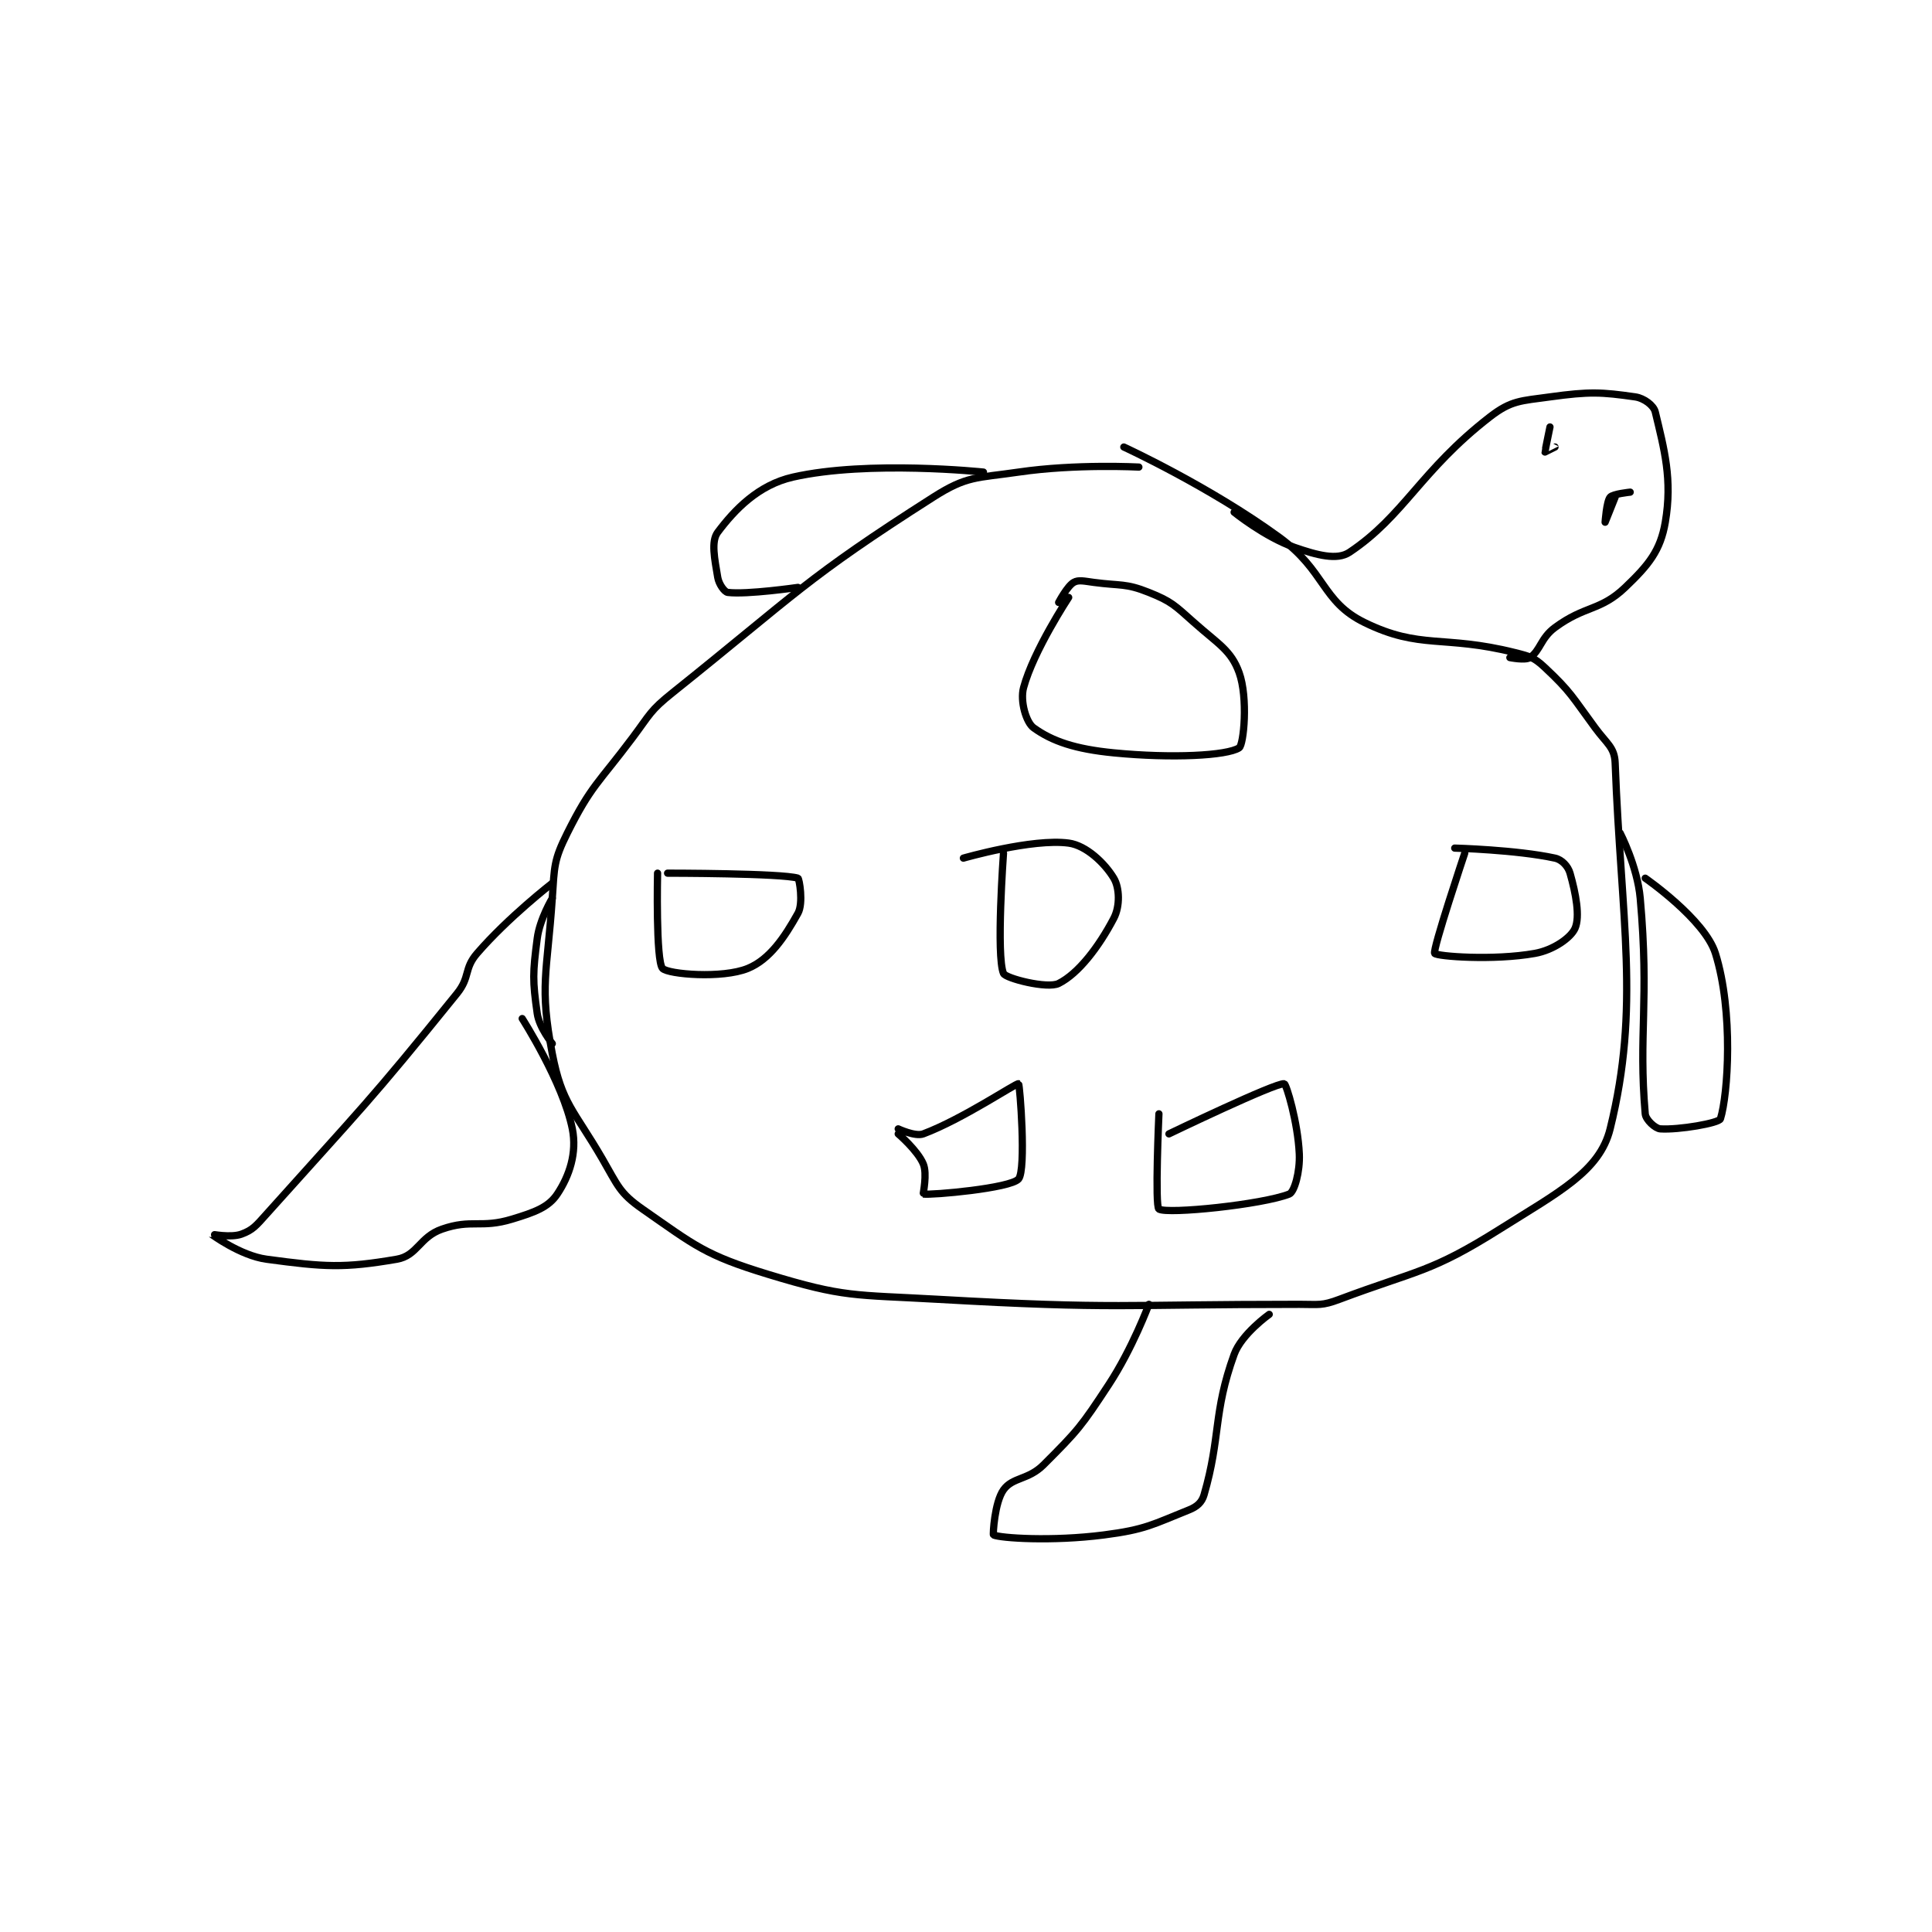 <?xml version="1.0" encoding="utf-8"?>
<!DOCTYPE svg PUBLIC "-//W3C//DTD SVG 1.1//EN" "http://www.w3.org/Graphics/SVG/1.1/DTD/svg11.dtd">
<svg viewBox="0 0 800 800" preserveAspectRatio="xMinYMin meet" xmlns="http://www.w3.org/2000/svg" version="1.1">
<g fill="none" stroke="black" stroke-linecap="round" stroke-linejoin="round" stroke-width="1.445">
<g transform="translate(87.52,164.342) scale(2.076) translate(-177,-137)">
<path id="0" d="M362 151 C362 151 349.471 150.321 338 152 C329.576 153.233 327.73 152.709 321 157 C295.376 173.34 293.86 176.112 269 196 C264.458 199.633 264.571 200.238 261 205 C254.155 214.126 252.755 214.49 248 224 C245.296 229.407 245.437 230.595 245 237 C243.975 252.036 242.398 254.47 245 268 C246.924 278.005 249.332 279.239 255 289 C258.096 294.333 258.384 295.783 263 299 C273.503 306.32 275.47 308.177 288 312 C303.367 316.688 305.062 316.041 322 317 C357.601 319.015 358.343 318 394 318 C397.962 318 398.478 318.321 402 317 C417.663 311.126 420.143 311.725 434 303 C445.745 295.605 453.901 291.486 456 283 C462.042 258.568 458.183 241.555 457 210 C456.884 206.908 455.339 206.174 453 203 C448.446 196.82 448.191 195.866 443 191 C440.847 188.982 440.065 188.766 437 188 C422.694 184.423 418.149 187.456 407 182 C398.43 177.806 399.278 171.765 390 165 C376.074 154.845 359 147 359 147 "/>
<path id="1" d="M381 160 C381 160 387.154 164.966 393 167 C397.596 168.599 401.553 169.631 404 168 C414.891 160.739 418.172 151.717 432 141 C436.268 137.692 438.153 137.806 444 137 C451.919 135.908 454.253 136.036 461 137 C462.758 137.251 464.687 138.695 465 140 C466.778 147.41 468.462 153.472 467 162 C466.03 167.659 463.706 170.508 459 175 C454.011 179.762 451.047 178.544 445 183 C442.136 185.11 442.095 187.603 440 189 C439.069 189.621 436 189 436 189 "/>
<path id="2" d="M331 152 C331 152 308.084 149.585 293 153 C286.098 154.563 281.381 159.492 278 164 C276.632 165.823 277.388 169.326 278 173 C278.227 174.361 279.348 175.918 280 176 C283.812 176.476 294 175 294 175 "/>
<path id="3" d="M458 224 C458 224 461.43 230.621 462 237 C463.837 257.577 461.62 264.124 463 280 C463.104 281.202 465.004 282.934 466 283 C469.692 283.246 477.734 281.845 478 281 C479.504 276.214 480.636 259.636 477 248 C474.885 241.232 463 233 463 233 "/>
<path id="4" d="M245 234 C245 234 236.255 240.757 230 248 C227.342 251.078 228.661 252.705 226 256 C208.302 277.911 207.068 278.715 188 300 C185.928 302.313 185.26 303.178 183 304 C180.899 304.764 176.997 303.997 177 304 C177.008 304.008 182.769 308.293 188 309 C199.648 310.574 203.403 310.817 214 309 C218.087 308.299 218.527 304.556 223 303 C228.929 300.938 230.749 302.903 237 301 C241.503 299.63 244.231 298.654 246 296 C248.413 292.381 249.959 287.797 249 283 C247.143 273.716 239 261 239 261 "/>
<path id="5" d="M245 266 C245 266 242.404 262.826 242 260 C241.058 253.405 241.098 251.912 242 245 C242.504 241.133 245 237 245 237 "/>
<path id="6" d="M364 318 C364 318 360.758 326.749 356 334 C350.507 342.37 349.864 343.136 343 350 C339.923 353.077 336.834 352.433 335 355 C333.215 357.498 332.869 363.941 333 364 C334.402 364.631 344.613 365.332 355 364 C363.329 362.932 364.78 361.888 372 359 C373.596 358.362 374.562 357.51 375 356 C378.369 344.397 376.77 339.713 381 328 C382.476 323.912 388 320 388 320 "/>
<path id="7" d="M444 143 C444 143 442.979 147.917 443 148 C443.002 148.009 445 147 445 147 "/>
<path id="8" d="M460 156 C460 156 456.543 156.348 456 157 C455.269 157.878 455 162 455 162 C455 162 457 157 457 157 "/>
<path id="9" d="M348 177 C348 177 340.983 187.633 339 195 C338.275 197.692 339.522 201.933 341 203 C344.726 205.691 349.302 207.249 357 208 C368.626 209.134 379.541 208.574 382 207 C382.921 206.411 383.816 197.044 382 192 C380.397 187.547 377.842 186.304 373 182 C369.12 178.551 368.518 177.807 364 176 C359.323 174.129 358.446 174.726 353 174 C351.067 173.742 349.965 173.449 349 174 C347.725 174.729 346 178 346 178 "/>
<path id="10" d="M266 232 C266 232 265.621 249.544 267 251 C268.113 252.175 278.901 253.077 284 251 C288.344 249.23 291.34 244.787 294 240 C295.125 237.976 294.265 233.082 294 233 C290.761 232.003 268 232 268 232 "/>
<path id="11" d="M335 228 C335 228 333.504 248.464 335 252 C335.415 252.98 343.753 255.123 346 254 C349.932 252.034 354.002 246.722 357 241 C358.278 238.56 358.149 234.915 357 233 C355.219 230.031 351.503 226.467 348 226 C340.735 225.031 327 229 327 229 "/>
<path id="12" d="M427 228 C427 228 420.529 247.327 421 248 C421.418 248.596 432.726 249.477 441 248 C444.679 247.343 448.178 244.878 449 243 C450.021 240.667 449.165 236.078 448 232 C447.602 230.606 446.372 229.298 445 229 C437.324 227.331 425 227 425 227 "/>
<path id="13" d="M366 280 C366 280 365.169 298.489 366 299 C367.717 300.056 386.619 298.114 392 296 C393.018 295.6 394.161 291.553 394 288 C393.711 281.649 391.405 274.062 391 274 C389.313 273.74 368 284 368 284 "/>
<path id="14" d="M314 284 C314 284 317.878 287.308 319 290 C319.832 291.998 318.918 295.987 319 296 C320.61 296.254 336.396 294.857 338 293 C339.57 291.182 338.262 274.124 338 274 C337.584 273.803 326.867 281.05 319 284 C317.401 284.6 314 283 314 283 "/>
</g>
</g>
</svg>
